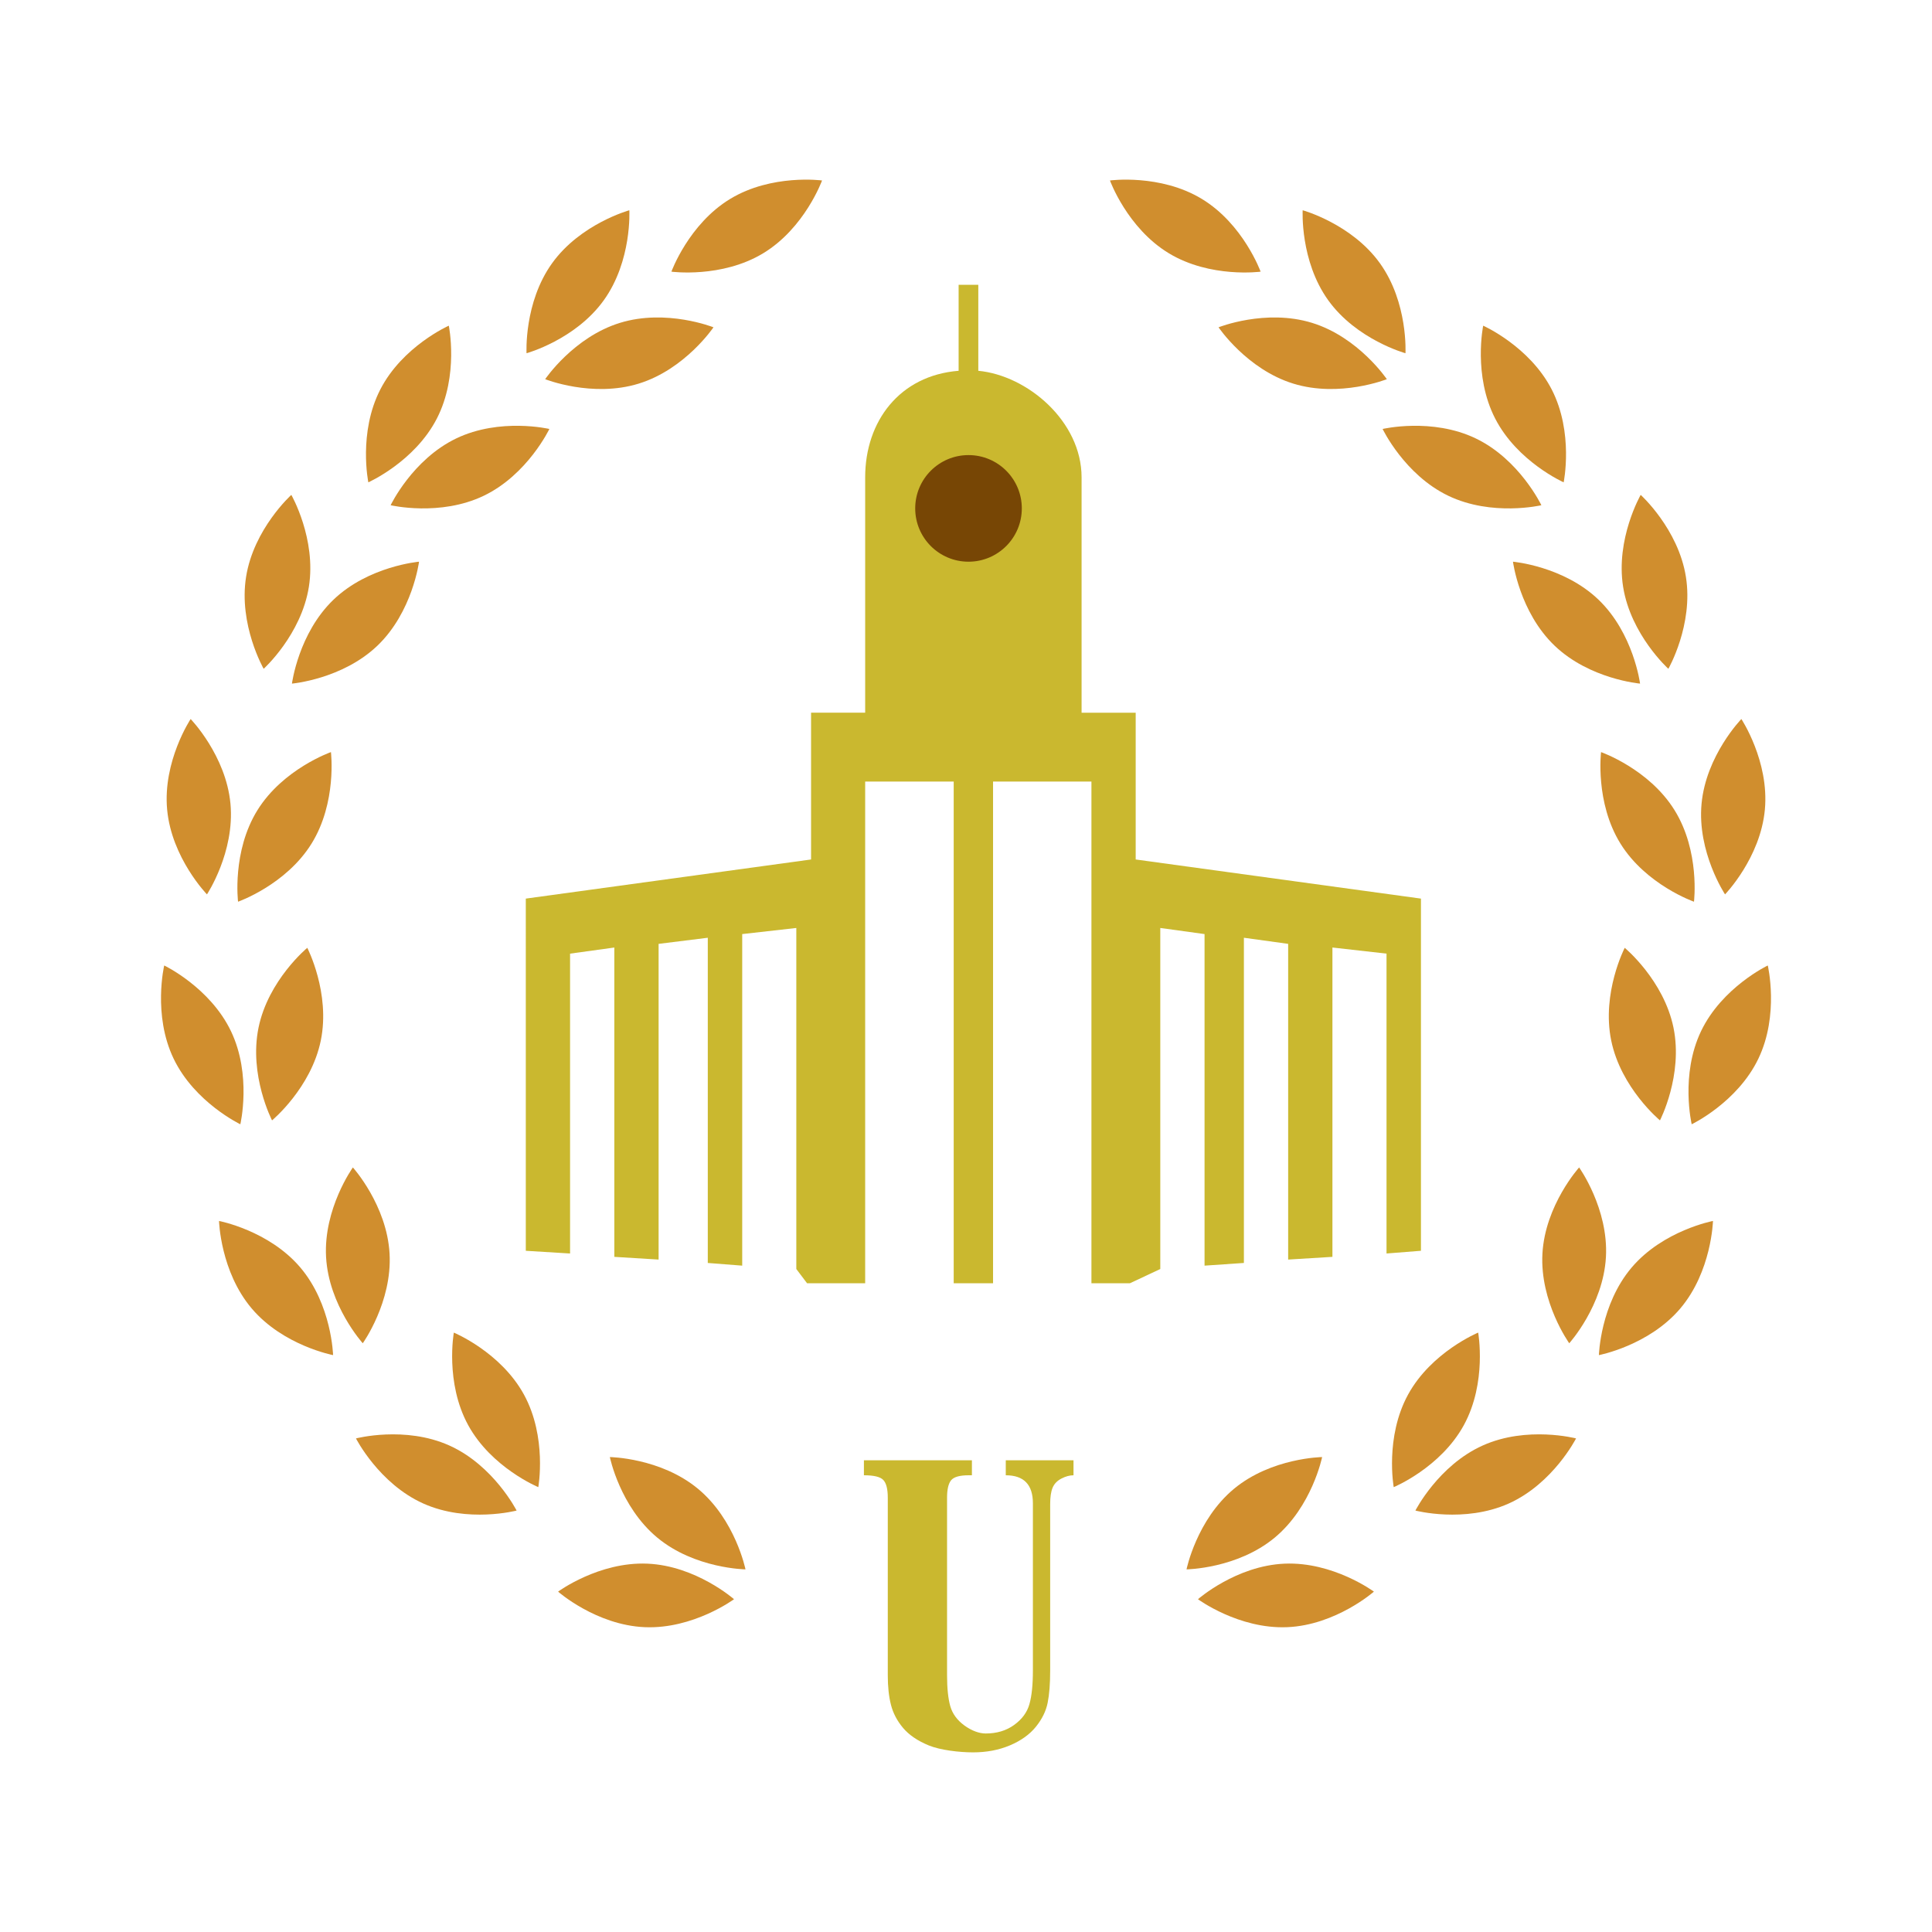 <?xml version="1.0" encoding="utf-8"?>
<!-- Generator: Adobe Illustrator 16.0.0, SVG Export Plug-In . SVG Version: 6.00 Build 0)  -->
<!DOCTYPE svg PUBLIC "-//W3C//DTD SVG 1.1//EN" "http://www.w3.org/Graphics/SVG/1.1/DTD/svg11.dtd">
<svg version="1.1" id="Layer_1" xmlns="http://www.w3.org/2000/svg" xmlns:xlink="http://www.w3.org/1999/xlink" x="0px" y="0px"
	 width="540px" height="540px" viewBox="0 0 540 540" enable-background="new 0 0 540 540" xml:space="preserve">
<g>
	<g>
		<g>
			<g>
				<path fill="#D08E2E" d="M178.518,107.225c-12.99,4.004-26.14-1.241-26.14-1.241s7.912-11.739,20.899-15.743
					c12.987-4.005,26.142,1.242,26.142,1.242S191.504,103.222,178.518,107.225z"/>
				<path fill="#D08E2E" d="M154.32,73.563c-7.932,11.034-7.15,25.168-7.15,25.168s13.654-3.76,21.582-14.795
					c7.936-11.036,7.15-25.169,7.15-25.169S162.256,62.526,154.32,73.563z"/>
			</g>
			<g>
				<path fill="#D08E2E" d="M135.216,138.562c-12.25,5.887-26.032,2.65-26.032,2.65s6.082-12.782,18.332-18.669
					c12.253-5.885,26.035-2.647,26.035-2.647S147.467,132.677,135.216,138.562z"/>
				<path fill="#D08E2E" d="M106.296,108.861c-6.215,12.089-3.343,25.95-3.343,25.95s12.938-5.742,19.153-17.832
					c6.211-12.09,3.337-25.95,3.337-25.95S112.505,96.771,106.296,108.861z"/>
			</g>
			<g>
				<path fill="#D08E2E" d="M105.514,180.445C95.704,189.857,81.6,191.07,81.6,191.07s1.805-14.041,11.607-23.451
					c9.814-9.406,23.916-10.622,23.916-10.622S115.322,171.042,105.514,180.445z"/>
				<path fill="#D08E2E" d="M68.781,161.229c-2.133,13.424,4.912,25.702,4.912,25.702s10.505-9.488,12.638-22.907
					c2.138-13.425-4.904-25.702-4.904-25.702S70.918,147.808,68.781,161.229z"/>
			</g>
			<g>
				<path fill="#D08E2E" d="M87.067,235.809c-7.17,11.547-20.53,16.22-20.53,16.22s-1.743-14.049,5.426-25.596
					c7.177-11.544,20.536-16.219,20.536-16.219S94.235,224.267,87.067,235.809z"/>
				<path fill="#D08E2E" d="M46.718,226.298c1.261,13.533,11.128,23.683,11.128,23.683s7.825-11.795,6.57-25.327
					c-1.262-13.533-11.132-23.682-11.132-23.682S45.456,212.767,46.718,226.298z"/>
			</g>
			<g>
				<path fill="#D08E2E" d="M89.669,290.809c-2.721,13.319-13.633,22.338-13.633,22.338s-6.5-12.573-3.78-25.895
					c2.721-13.314,13.63-22.335,13.63-22.335S92.386,277.495,89.669,290.809z"/>
				<path fill="#D08E2E" d="M48.52,295.885c5.879,12.256,18.654,18.352,18.654,18.352s3.25-13.775-2.622-26.031
					c-5.879-12.258-18.654-18.354-18.654-18.354S42.647,283.626,48.52,295.885z"/>
			</g>
			<g>
				<path fill="#D08E2E" d="M108.885,350.371c0.765,13.57-7.492,25.072-7.492,25.072s-9.493-10.502-10.254-24.072
					c-0.76-13.569,7.491-25.066,7.491-25.066S108.12,336.811,108.885,350.371z"/>
				<path fill="#D08E2E" d="M70.391,365.766c8.805,10.354,22.708,12.993,22.708,12.993s-0.366-14.147-9.167-24.505
					c-8.801-10.354-22.712-12.99-22.712-12.99S61.586,355.411,70.391,365.766z"/>
			</g>
			<g>
				<path fill="#D08E2E" d="M146.451,389.799c6.519,11.922,4.006,25.861,4.006,25.861s-13.088-5.412-19.603-17.333
					c-6.517-11.927-4.006-25.859-4.006-25.859S139.931,377.878,146.451,389.799z"/>
				<path fill="#D08E2E" d="M118.302,420.232c12.4,5.563,26.091,1.975,26.091,1.975s-6.411-12.617-18.805-18.186
					c-12.402-5.568-26.093-1.979-26.093-1.979S105.901,414.662,118.302,420.232z"/>
			</g>
			<g>
				<path fill="#D08E2E" d="M195.077,416.109c10.476,8.667,13.29,22.534,13.29,22.534s-14.154-0.179-24.623-8.847
					c-10.471-8.667-13.288-22.541-13.288-22.541S184.612,407.442,195.077,416.109z"/>
				<path fill="#D08E2E" d="M180.191,454.801c13.578,0.585,24.97-7.816,24.97-7.816s-10.625-9.354-24.204-9.938
					c-13.578-0.587-24.97,7.819-24.97,7.819S166.61,454.214,180.191,454.801z"/>
			</g>
			<path fill="#D08E2E" d="M213.315,70.787c-11.627,7.04-25.656,5.143-25.656,5.143s4.825-13.31,16.45-20.347
				c11.628-7.038,25.656-5.14,25.656-5.14S224.942,63.751,213.315,70.787z"/>
		</g>
		<g>
			<g>
				<path fill="#D08E2E" d="M361.485,107.225c12.983,4.004,26.139-1.241,26.139-1.241s-7.912-11.739-20.902-15.743
					c-12.988-4.005-26.134,1.242-26.134,1.242S348.496,103.222,361.485,107.225z"/>
				<path fill="#D08E2E" d="M385.682,73.563c7.936,11.034,7.15,25.168,7.15,25.168s-13.646-3.76-21.581-14.795
					c-7.934-11.036-7.15-25.169-7.15-25.169S377.749,62.526,385.682,73.563z"/>
			</g>
			<g>
				<path fill="#D08E2E" d="M404.784,138.562c12.246,5.887,26.034,2.65,26.034,2.65s-6.089-12.782-18.336-18.669
					c-12.249-5.885-26.035-2.647-26.035-2.647S392.536,132.677,404.784,138.562z"/>
				<path fill="#D08E2E" d="M433.711,108.861c6.205,12.089,3.337,25.95,3.337,25.95s-12.94-5.742-19.147-17.832
					c-6.216-12.09-3.346-25.95-3.346-25.95S427.498,96.771,433.711,108.861z"/>
			</g>
			<g>
				<path fill="#D08E2E" d="M434.49,180.445c9.808,9.412,23.915,10.625,23.915,10.625s-1.804-14.041-11.61-23.451
					c-9.807-9.406-23.914-10.622-23.914-10.622S424.681,171.042,434.49,180.445z"/>
				<path fill="#D08E2E" d="M471.216,161.229c2.142,13.424-4.904,25.702-4.904,25.702s-10.509-9.488-12.645-22.907
					c-2.136-13.425,4.91-25.702,4.91-25.702S469.086,147.808,471.216,161.229z"/>
			</g>
			<g>
				<path fill="#D08E2E" d="M452.936,235.809c7.17,11.547,20.536,16.22,20.536,16.22s1.738-14.049-5.436-25.596
					c-7.171-11.544-20.534-16.219-20.534-16.219S445.769,224.267,452.936,235.809z"/>
				<path fill="#D08E2E" d="M493.286,226.298c-1.26,13.533-11.131,23.683-11.131,23.683s-7.823-11.795-6.565-25.327
					c1.258-13.533,11.128-23.682,11.128-23.682S494.545,212.767,493.286,226.298z"/>
			</g>
			<g>
				<path fill="#D08E2E" d="M450.335,290.809c2.719,13.319,13.632,22.338,13.632,22.338s6.5-12.573,3.784-25.895
					c-2.725-13.314-13.636-22.335-13.636-22.335S447.613,277.495,450.335,290.809z"/>
				<path fill="#D08E2E" d="M491.48,295.885c-5.872,12.256-18.645,18.352-18.645,18.352s-3.25-13.775,2.617-26.031
					c5.873-12.258,18.649-18.354,18.649-18.354S497.356,283.626,491.48,295.885z"/>
			</g>
			<g>
				<path fill="#D08E2E" d="M431.115,350.371c-0.763,13.57,7.494,25.072,7.494,25.072s9.49-10.502,10.253-24.072
					c0.763-13.569-7.494-25.066-7.494-25.066S431.882,336.811,431.115,350.371z"/>
				<path fill="#D08E2E" d="M469.611,365.766c-8.802,10.354-22.711,12.993-22.711,12.993s0.369-14.147,9.171-24.505
					c8.805-10.354,22.711-12.99,22.711-12.99S478.419,355.411,469.611,365.766z"/>
			</g>
			<g>
				<path fill="#D08E2E" d="M393.555,389.799c-6.522,11.922-4.006,25.861-4.006,25.861s13.086-5.412,19.604-17.333
					c6.514-11.927,4.001-25.859,4.001-25.859S400.07,377.878,393.555,389.799z"/>
				<path fill="#D08E2E" d="M421.702,420.232c-12.4,5.563-26.093,1.975-26.093,1.975s6.415-12.617,18.813-18.186
					s26.09-1.979,26.09-1.979S434.099,414.662,421.702,420.232z"/>
			</g>
			<g>
				<path fill="#D08E2E" d="M344.923,416.109c-10.468,8.667-13.286,22.534-13.286,22.534s14.152-0.179,24.621-8.847
					c10.461-8.667,13.281-22.541,13.281-22.541S355.391,407.442,344.923,416.109z"/>
				<path fill="#D08E2E" d="M359.809,454.801c-13.578,0.585-24.972-7.816-24.972-7.816s10.629-9.354,24.203-9.938
					c13.58-0.587,24.972,7.819,24.972,7.819S373.395,454.214,359.809,454.801z"/>
			</g>
			<path fill="#D08E2E" d="M326.691,70.787c11.628,7.04,25.656,5.143,25.656,5.143s-4.827-13.31-16.454-20.347
				c-11.631-7.038-25.657-5.14-25.657-5.14S315.061,63.751,326.691,70.787z"/>
		</g>
	</g>
	<g>
		<path fill="#CAB82F" d="M241.466,412.343v-4.187h30.185v4.187h-0.874c-2.537,0-4.184,0.463-4.94,1.395
			c-0.752,0.932-1.132,2.555-1.132,4.864v49.62c0,3.66,0.306,6.559,0.904,8.672c0.605,2.112,1.928,3.911,3.96,5.396
			c2.042,1.482,4.151,2.225,5.931,2.225c3.095,0,5.738-0.788,7.937-2.376c2.203-1.58,3.632-3.517,4.28-5.793
			c0.659-2.27,0.983-5.451,0.983-9.521v-46.634c0-5.232-2.529-7.846-7.583-7.846v-4.187h18.933v4.187
			c-1.082,0-2.21,0.307-3.396,0.925c-1.179,0.614-1.997,1.471-2.45,2.561c-0.454,1.098-0.677,2.621-0.677,4.582v46.522
			c0,3.67-0.234,6.675-0.702,8.993c-0.464,2.329-1.563,4.568-3.294,6.713c-1.741,2.153-4.152,3.882-7.246,5.191
			c-3.093,1.308-6.525,1.96-10.291,1.96c-3.952,0-9.27-0.647-12.405-1.941c-3.132-1.29-5.526-2.93-7.185-4.897
			c-1.66-1.979-2.786-4.124-3.378-6.454c-0.593-2.323-0.887-5.081-0.887-8.274v-49.62c0-2.413-0.415-4.058-1.247-4.941
			C246.066,412.78,244.258,412.343,241.466,412.343z"/>
	</g>
	<g>
		<g>
			<path fill="#CAB82F" d="M397.161,251.163l-79.732-10.937v-41.024h-15.122v-65.786c0-15.651-15.122-28.475-28.869-29.778V79.601
				h-5.5v24.037c-16.497,1.303-26.12,14.125-26.12,29.778v65.786h-15.122v41.024l-79.733,10.937V349.6l12.373,0.758v-83.813
				l12.373-1.708v86.459l12.373,0.758v-88.24l13.747-1.709v90.896l9.623,0.752v-92.675l15.122-1.708v95.324l3.007,3.979h16.238
				V218.451h24.745v140.221h10.999V218.451h27.495v140.221h10.76l8.486-3.979V259.37l12.372,1.708v92.674L347.673,353v-90.896
				l12.372,1.709v88.242l12.372-0.759v-86.46l15.121,1.708v83.812l9.623-0.758V251.163z"/>
		</g>
		<circle fill="#774605" cx="270.702" cy="142.098" r="14.899"/>
	</g>
</g>
</svg>

